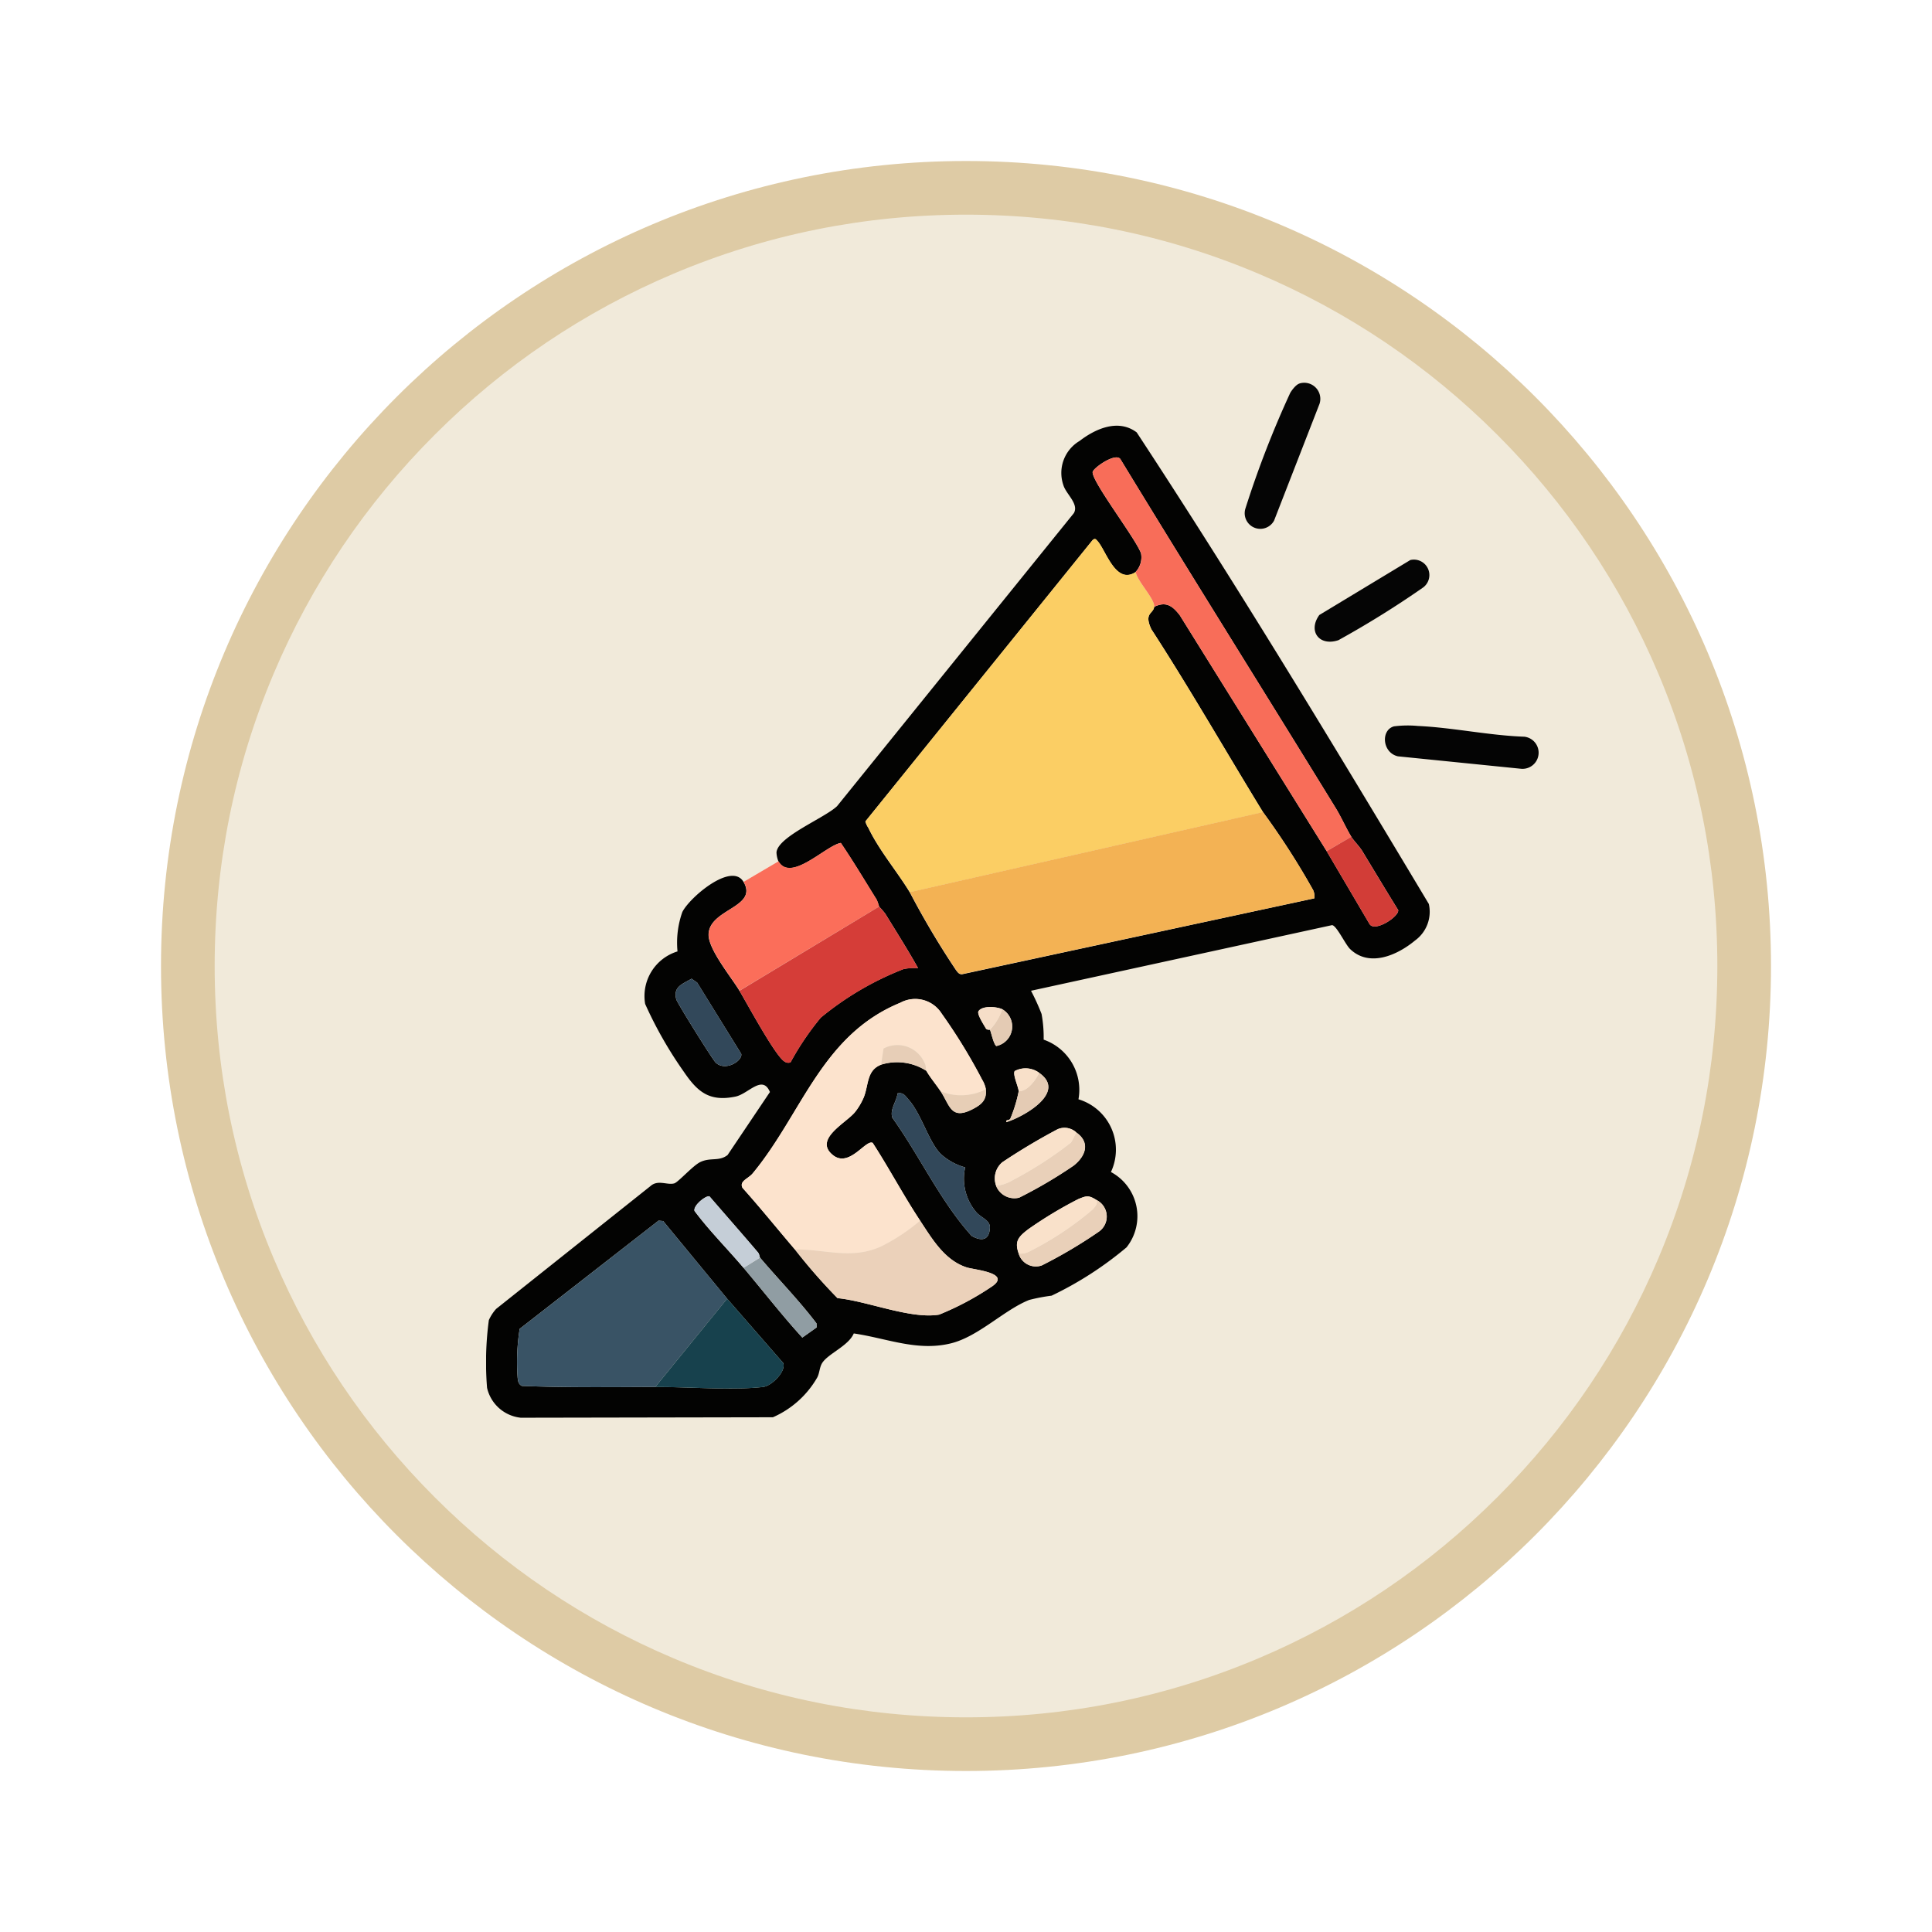 <svg xmlns="http://www.w3.org/2000/svg" xmlns:xlink="http://www.w3.org/1999/xlink" width="108" height="108" viewBox="0 0 108 108">
  <defs>
    <filter id="Path_978624" x="0" y="0" width="108" height="108" filterUnits="userSpaceOnUse">
      <feOffset dy="3" input="SourceAlpha"/>
      <feGaussianBlur stdDeviation="3" result="blur"/>
      <feFlood flood-opacity="0.161"/>
      <feComposite operator="in" in2="blur"/>
      <feComposite in="SourceGraphic"/>
    </filter>
    <clipPath id="clip-path">
      <rect id="Rectangle_405841" data-name="Rectangle 405841" width="58.827" height="57.854" fill="none"/>
    </clipPath>
  </defs>
  <g id="Group_1157203" data-name="Group 1157203" transform="translate(-201 -665)">
    <g id="Group_1145467" data-name="Group 1145467" transform="translate(0 345)">
      <g transform="matrix(1, 0, 0, 1, 201, 320)" filter="url(#Path_978624)">
        <g id="Path_978624-2" data-name="Path 978624" transform="translate(9 6)" fill="#f1eada">
          <path d="M 45 88.5 C 39.127 88.5 33.43 87.35 28.068 85.082 C 22.889 82.891 18.236 79.755 14.241 75.759 C 10.245 71.764 7.109 67.111 4.918 61.932 C 2.65 56.57 1.5 50.873 1.5 45 C 1.5 39.127 2.65 33.43 4.918 28.068 C 7.109 22.889 10.245 18.236 14.241 14.241 C 18.236 10.245 22.889 7.109 28.068 4.918 C 33.43 2.65 39.127 1.5 45 1.5 C 50.873 1.5 56.57 2.65 61.932 4.918 C 67.111 7.109 71.764 10.245 75.759 14.241 C 79.755 18.236 82.891 22.889 85.082 28.068 C 87.35 33.43 88.5 39.127 88.5 45 C 88.5 50.873 87.35 56.57 85.082 61.932 C 82.891 67.111 79.755 71.764 75.759 75.759 C 71.764 79.755 67.111 82.891 61.932 85.082 C 56.57 87.35 50.873 88.5 45 88.5 Z" stroke="none"/>
          <path d="M 45 3 C 39.329 3 33.829 4.11 28.653 6.299 C 23.652 8.415 19.16 11.443 15.302 15.302 C 11.443 19.16 8.415 23.652 6.299 28.653 C 4.11 33.829 3 39.329 3 45 C 3 50.671 4.11 56.171 6.299 61.347 C 8.415 66.348 11.443 70.84 15.302 74.698 C 19.16 78.557 23.652 81.585 28.653 83.701 C 33.829 85.89 39.329 87 45 87 C 50.671 87 56.171 85.89 61.347 83.701 C 66.348 81.585 70.84 78.557 74.698 74.698 C 78.557 70.84 81.585 66.348 83.701 61.347 C 85.89 56.171 87 50.671 87 45 C 87 39.329 85.89 33.829 83.701 28.653 C 81.585 23.652 78.557 19.16 74.698 15.302 C 70.84 11.443 66.348 8.415 61.347 6.299 C 56.171 4.11 50.671 3 45 3 M 45 0 C 69.853 0 90 20.147 90 45 C 90 69.853 69.853 90 45 90 C 20.147 90 0 69.853 0 45 C 0 20.147 20.147 0 45 0 Z" stroke="none" fill="#decba5"/>
        </g>
      </g>
      <g id="Group_1145582" data-name="Group 1145582" transform="translate(228.173 341.399)">
        <g id="Group_1145581" data-name="Group 1145581" clip-path="url(#clip-path)">
          <path id="Path_979752" data-name="Path 979752" d="M16.344,34.8a1.488,1.488,0,0,1-.111-.508c.073-.884,2.694-1.922,3.387-2.586L32.857,15.326c.293-.517-.437-1.062-.586-1.563a2.078,2.078,0,0,1,.906-2.472c.9-.693,2.17-1.248,3.192-.478C42.027,19.426,47.4,28.329,52.7,37.175a1.983,1.983,0,0,1-.772,2.042c-.986.82-2.554,1.521-3.634.472-.262-.254-.757-1.324-1.007-1.331L30.461,42.026a12.3,12.3,0,0,1,.591,1.3,7.23,7.23,0,0,1,.116,1.433,2.972,2.972,0,0,1,1.946,3.334,2.942,2.942,0,0,1,1.815,4.066,2.8,2.8,0,0,1,.871,4.212,19.678,19.678,0,0,1-4.188,2.7,9.923,9.923,0,0,0-1.253.239c-1.393.553-2.821,2.034-4.351,2.42-1.894.477-3.6-.278-5.454-.548-.29.682-1.381,1.108-1.742,1.616-.18.253-.159.578-.3.845a5.31,5.31,0,0,1-2.48,2.225L1.94,65.894A2.165,2.165,0,0,1,.054,64.223a17.728,17.728,0,0,1,.1-3.785,2.4,2.4,0,0,1,.406-.626l8.626-6.865c.422-.38.938-.04,1.334-.154.221-.064,1.036-.99,1.453-1.191.572-.276,1.043-.018,1.526-.393l2.368-3.523c-.423-1-1.2.107-1.93.257-1.465.3-2.121-.272-2.878-1.381a22.614,22.614,0,0,1-2.168-3.8A2.611,2.611,0,0,1,10.7,39.827a5.129,5.129,0,0,1,.269-2.2c.4-.814,2.759-2.823,3.422-1.685.832,1.428-1.914,1.5-1.956,2.931-.024.83,1.274,2.4,1.726,3.151.415.688,2.03,3.694,2.526,3.959a.355.355,0,0,0,.33.044,15.605,15.605,0,0,1,1.69-2.5,16.923,16.923,0,0,1,4.629-2.716,3.11,3.11,0,0,1,.81-.052c-.577-1.034-1.215-2.035-1.834-3.044a5.142,5.142,0,0,0-.347-.4,2.9,2.9,0,0,0-.132-.379c-.662-1.061-1.3-2.138-2.006-3.173C19,33.9,17.046,35.988,16.344,34.8m19.969-16.18c-1.112.738-1.656-1.186-2.126-1.718-.1-.109-.144-.187-.286-.064l-12.7,15.724a1.239,1.239,0,0,0,.168.363c.6,1.253,1.591,2.411,2.316,3.6a46.888,46.888,0,0,0,2.587,4.355c.091.114.16.231.331.226L46.3,36.861a.87.87,0,0,0-.063-.454,42.5,42.5,0,0,0-2.807-4.366c-2.076-3.386-4.07-6.877-6.242-10.225-.43-.923.109-.853.16-1.251.67-.326,1.031-.041,1.427.467l8.213,13.189,2.4,4.079c.3.465,1.654-.424,1.6-.783-.677-1.091-1.335-2.191-2-3.287-.176-.289-.485-.589-.622-.813-.293-.48-.556-1.086-.87-1.6-4-6.513-8.068-12.986-12.042-19.516-.284-.373-1.544.522-1.549.738-.015.571,2.424,3.726,2.706,4.538a1.2,1.2,0,0,1-.3,1.034M11.486,41.353c-.51.3-1.044.447-.853,1.16.054.2,2.033,3.375,2.206,3.534.556.511,1.517-.121,1.423-.495L11.8,41.572Zm5.776,15.132a31.933,31.933,0,0,0,2.383,2.724c1.64.156,4.1,1.192,5.681.921a15.861,15.861,0,0,0,2.99-1.6c1.024-.737-1.028-.905-1.445-1.038-1.24-.4-1.932-1.591-2.608-2.613-.93-1.4-1.735-2.931-2.653-4.347-.381-.223-1.312,1.42-2.228.677-1.106-.895.78-1.806,1.256-2.423a3.624,3.624,0,0,0,.468-.794c.284-.7.153-1.523.977-1.835a3.018,3.018,0,0,1,2.525.344c.233.4.546.763.8,1.148.509.76.564,1.618,1.759,1.011.512-.26.832-.516.766-1.126A1.606,1.606,0,0,0,27.727,47a31.261,31.261,0,0,0-2.267-3.7,1.746,1.746,0,0,0-2.309-.6c-4.408,1.811-5.487,6.2-8.25,9.537-.253.306-.765.428-.568.811,1.006,1.122,1.951,2.3,2.929,3.443M28.853,43.058c-.325-.151-1.129-.209-1.328.113-.1.157.3.757.409.955.062.108.224.069.231.08.052.082.2.8.355.911a1.116,1.116,0,0,0,.333-2.058m2.066,3.557a1.287,1.287,0,0,0-1.368-.1c-.129.187.219.91.22,1.137a7.92,7.92,0,0,1-.465,1.521c-.07.135-.265.023-.223.2.98-.308,3.393-1.666,1.836-2.753M26.78,51.9a3.319,3.319,0,0,1-1.368-.756c-.661-.657-1.075-2.222-1.791-3.029-.182-.206-.289-.415-.619-.354-.054.459-.452.911-.289,1.369,1.53,2.14,2.673,4.65,4.428,6.6.56.319.995.246,1.021-.464.015-.414-.471-.541-.746-.844A2.889,2.889,0,0,1,26.78,51.9m1.73,1.024a1.1,1.1,0,0,0,1.292.665,25.97,25.97,0,0,0,3.038-1.786c.679-.53.96-1.3.146-1.863a.969.969,0,0,0-1.037-.175,35.067,35.067,0,0,0-3.09,1.844,1.18,1.18,0,0,0-.349,1.315m-14.116,4.59c1.095,1.294,2.14,2.649,3.283,3.9l.8-.568-.006-.225c-.977-1.289-2.118-2.448-3.16-3.678-.027-.032-.028-.189-.111-.287-.894-1.054-1.822-2.1-2.716-3.141-.223-.044-.921.527-.833.822.839,1.123,1.84,2.114,2.741,3.18m15.379-.8a1,1,0,0,0,1.294.663A26.872,26.872,0,0,0,34.241,55.5a1.031,1.031,0,0,0-.108-1.772c-.446-.279-.554-.255-1.032-.056a23.227,23.227,0,0,0-2.792,1.683c-.55.422-.782.673-.537,1.357m-16.3,2.525L9.9,54.9l-.259-.024L1.877,60.925a11.847,11.847,0,0,0-.114,2.737c.025.2.043.348.234.454,2.483.1,4.976.065,7.46.057,1.815-.006,4.308.2,6.027,0,.491-.058,1.309-.887,1.12-1.344Z" transform="translate(0 -8.041)" fill="#030302"/>
          <path id="Path_979753" data-name="Path 979753" d="M63.632,115.469l-7.8,4.7c-.451-.75-1.751-2.322-1.726-3.151.042-1.427,2.788-1.5,1.956-2.931l1.951-1.148c.7,1.192,2.66-.9,3.485-1.027.7,1.034,1.344,2.111,2.007,3.173a2.931,2.931,0,0,1,.132.379" transform="translate(-41.664 -86.19)" fill="#fb6e5a"/>
          <path id="Path_979754" data-name="Path 979754" d="M187.577.04a.9.9,0,0,1,1.13,1.129L186.165,7.7a.873.873,0,0,1-1.6-.683,55.7,55.7,0,0,1,2.5-6.45c.1-.171.327-.468.512-.523" transform="translate(-142.115 0)" fill="#050505"/>
          <path id="Path_979755" data-name="Path 979755" d="M219.062,83.379a6.069,6.069,0,0,1,1.352-.023c1.936.088,3.986.533,5.943.6a.9.9,0,0,1-.2,1.791l-6.865-.694c-.876-.2-.966-1.46-.229-1.673" transform="translate(-168.321 -64.173)" fill="#040404"/>
          <path id="Path_979756" data-name="Path 979756" d="M206.83,43.031a.864.864,0,0,1,.721,1.531,53.638,53.638,0,0,1-4.74,2.949c-1.078.361-1.715-.515-1.065-1.409Z" transform="translate(-155.167 -33.123)" fill="#050505"/>
          <path id="Path_979757" data-name="Path 979757" d="M107.353,39.821c.072.5,1.087,1.525,1.033,1.951-.051.4-.59.328-.16,1.251,2.172,3.347,4.166,6.838,6.242,10.225l-19.74,4.475c-.725-1.185-1.714-2.343-2.316-3.6a1.238,1.238,0,0,1-.167-.363l12.7-15.725c.142-.122.19-.045.286.064.47.532,1.014,2.456,2.126,1.718" transform="translate(-71.039 -29.246)" fill="#fbce64"/>
          <path id="Path_979758" data-name="Path 979758" d="M122.789,104.4a42.506,42.506,0,0,1,2.807,4.366.87.87,0,0,1,.063.454l-19.692,4.237c-.171.006-.24-.111-.331-.226a46.891,46.891,0,0,1-2.587-4.355Z" transform="translate(-79.36 -80.404)" fill="#f3b254"/>
          <path id="Path_979759" data-name="Path 979759" d="M75.805,154.9a3.039,3.039,0,0,1-2.525.115c-.258-.385-.57-.749-.8-1.148-.029-.05,0-.269-.089-.422a1.649,1.649,0,0,0-2.3-.82l-.134.9c-.823.312-.692,1.139-.977,1.835a3.628,3.628,0,0,1-.468.794c-.476.617-2.362,1.528-1.256,2.423.917.742,1.848-.9,2.228-.678.918,1.416,1.723,2.942,2.653,4.347a10.842,10.842,0,0,1-2.176,1.439c-1.667.757-3.1.158-4.825.168-.978-1.145-1.923-2.321-2.929-3.443-.2-.383.314-.506.568-.812,2.763-3.336,3.842-7.727,8.25-9.537a1.746,1.746,0,0,1,2.309.6,31.329,31.329,0,0,1,2.266,3.7,1.609,1.609,0,0,1,.209.536" transform="translate(-47.869 -115.408)" fill="#fce3cd"/>
          <path id="Path_979760" data-name="Path 979760" d="M15.273,213.029c-2.484.009-4.977.041-7.46-.057-.191-.106-.209-.259-.234-.454a11.846,11.846,0,0,1,.114-2.737l7.762-6.049.259.024,3.578,4.339Z" transform="translate(-5.815 -156.897)" fill="#395365"/>
          <path id="Path_979761" data-name="Path 979761" d="M161.938,39.365l-1.377.8-8.213-13.189c-.4-.508-.757-.793-1.427-.467.054-.426-.961-1.449-1.033-1.951a1.2,1.2,0,0,0,.3-1.034c-.283-.812-2.721-3.967-2.706-4.538.005-.217,1.266-1.111,1.549-.738,3.974,6.53,8.041,13,12.042,19.516.314.511.577,1.117.87,1.6" transform="translate(-113.574 -13.987)" fill="#f86d59"/>
          <path id="Path_979762" data-name="Path 979762" d="M69.416,127.367a5.1,5.1,0,0,1,.347.4c.619,1.009,1.257,2.011,1.834,3.044a3.123,3.123,0,0,0-.81.052,16.928,16.928,0,0,0-4.629,2.716,15.6,15.6,0,0,0-1.69,2.5.353.353,0,0,1-.33-.044c-.5-.264-2.111-3.27-2.526-3.959Z" transform="translate(-47.448 -98.087)" fill="#d53d38"/>
          <path id="Path_979763" data-name="Path 979763" d="M75.092,205.349c1.723-.01,3.157.589,4.825-.168a10.827,10.827,0,0,0,2.176-1.439c.676,1.022,1.368,2.217,2.608,2.614.417.133,2.469.3,1.445,1.038a15.862,15.862,0,0,1-2.991,1.6c-1.581.271-4.041-.765-5.681-.921a31.9,31.9,0,0,1-2.383-2.724" transform="translate(-57.83 -156.905)" fill="#ebd1ba"/>
          <path id="Path_979764" data-name="Path 979764" d="M41.144,227.645l4.017-4.934,3.131,3.592c.189.458-.629,1.286-1.12,1.344-1.719.2-4.212-.008-6.027,0" transform="translate(-31.686 -171.513)" fill="#17414d"/>
          <path id="Path_979765" data-name="Path 979765" d="M102.742,176.9a2.889,2.889,0,0,0,.637,2.518c.276.3.761.429.746.844-.026.71-.461.782-1.021.464-1.754-1.946-2.9-4.456-4.428-6.6-.163-.458.235-.91.289-1.369.33-.062.437.148.619.354.715.807,1.129,2.372,1.79,3.029a3.317,3.317,0,0,0,1.368.756" transform="translate(-75.962 -133.038)" fill="#32485a"/>
          <path id="Path_979766" data-name="Path 979766" d="M205.77,110.395c.137.224.445.524.622.813.668,1.1,1.327,2.2,2,3.287.056.359-1.3,1.247-1.6.783l-2.4-4.079Z" transform="translate(-157.406 -85.017)" fill="#d23d37"/>
          <path id="Path_979767" data-name="Path 979767" d="M46.975,144.908l.319.22,2.457,3.98c.094.373-.867,1.006-1.423.495-.172-.159-2.152-3.332-2.206-3.534-.191-.713.343-.863.853-1.16" transform="translate(-35.489 -111.596)" fill="#32485a"/>
          <path id="Path_979768" data-name="Path 979768" d="M63.529,212.727c1.042,1.23,2.183,2.389,3.16,3.678l.006.225-.8.568c-1.143-1.248-2.188-2.6-3.283-3.9Z" transform="translate(-48.218 -163.824)" fill="#909da3"/>
          <path id="Path_979769" data-name="Path 979769" d="M124.017,185.261a2.293,2.293,0,0,0,.9-.3,21.917,21.917,0,0,0,3.281-2.113,4.534,4.534,0,0,0,.291-.569c.814.567.533,1.332-.146,1.863a25.973,25.973,0,0,1-3.038,1.786,1.1,1.1,0,0,1-1.292-.665" transform="translate(-95.507 -140.374)" fill="#e9d0b9"/>
          <path id="Path_979770" data-name="Path 979770" d="M129.508,201.734a1.086,1.086,0,0,0,.619-.126,17.781,17.781,0,0,0,3.517-2.337c.137-.171.27-.258.225-.521a1.031,1.031,0,0,1,.108,1.772A26.89,26.89,0,0,1,130.8,202.4a1,1,0,0,1-1.294-.663" transform="translate(-99.736 -153.061)" fill="#e9d0b9"/>
          <path id="Path_979771" data-name="Path 979771" d="M128.247,181.441a4.532,4.532,0,0,1-.291.569,21.879,21.879,0,0,1-3.281,2.113,2.294,2.294,0,0,1-.9.3,1.18,1.18,0,0,1,.349-1.315,35.04,35.04,0,0,1,3.09-1.844.969.969,0,0,1,1.037.175" transform="translate(-95.262 -139.538)" fill="#f9e1ca"/>
          <path id="Path_979772" data-name="Path 979772" d="M54.32,201.236l-.918.574c-.9-1.065-1.9-2.057-2.741-3.18-.089-.3.61-.866.833-.822.894,1.04,1.823,2.087,2.716,3.141.083.1.083.255.111.287" transform="translate(-39.008 -152.334)" fill="#c5ced7"/>
          <path id="Path_979773" data-name="Path 979773" d="M133.543,198.055c.045.262-.088.35-.225.521a17.783,17.783,0,0,1-3.517,2.337,1.086,1.086,0,0,1-.619.126c-.245-.684-.013-.935.537-1.357A23.2,23.2,0,0,1,132.51,198c.479-.2.587-.223,1.033.056" transform="translate(-99.41 -152.365)" fill="#f9e1ca"/>
          <path id="Path_979774" data-name="Path 979774" d="M128.332,167.8c1.558,1.087-.856,2.445-1.836,2.753-.042-.176.153-.064.223-.2a7.9,7.9,0,0,0,.465-1.521c.513-.009.937-.62,1.148-1.033" transform="translate(-97.412 -129.226)" fill="#e4cbb4"/>
          <path id="Path_979775" data-name="Path 979775" d="M98.585,162.593a3.018,3.018,0,0,0-2.525-.344l.134-.9a1.65,1.65,0,0,1,2.3.82c.086.153.06.372.089.422" transform="translate(-73.977 -124.133)" fill="#e7ceb7"/>
          <path id="Path_979776" data-name="Path 979776" d="M113.063,171.794c.066.61-.254.867-.766,1.126-1.195.606-1.25-.252-1.759-1.012a3.039,3.039,0,0,0,2.525-.115" transform="translate(-85.127 -132.301)" fill="#e7ceb6"/>
          <path id="Path_979777" data-name="Path 979777" d="M123.208,152.326a1.116,1.116,0,0,1-.333,2.058c-.16-.111-.3-.829-.355-.91a3.1,3.1,0,0,0,.688-1.148" transform="translate(-94.355 -117.309)" fill="#e4cbb4"/>
          <path id="Path_979778" data-name="Path 979778" d="M129.822,166.965c-.211.413-.634,1.024-1.148,1.033,0-.227-.35-.95-.22-1.137a1.287,1.287,0,0,1,1.368.1" transform="translate(-98.902 -128.39)" fill="#f8e0c9"/>
          <path id="Path_979779" data-name="Path 979779" d="M121.013,151.918a3.1,3.1,0,0,1-.689,1.148c-.007-.01-.169.028-.231-.08-.113-.2-.506-.8-.409-.955.2-.322,1-.264,1.328-.113" transform="translate(-92.159 -116.901)" fill="#f6dec8"/>
        </g>
      </g>
    </g>
  </g>
</svg>
